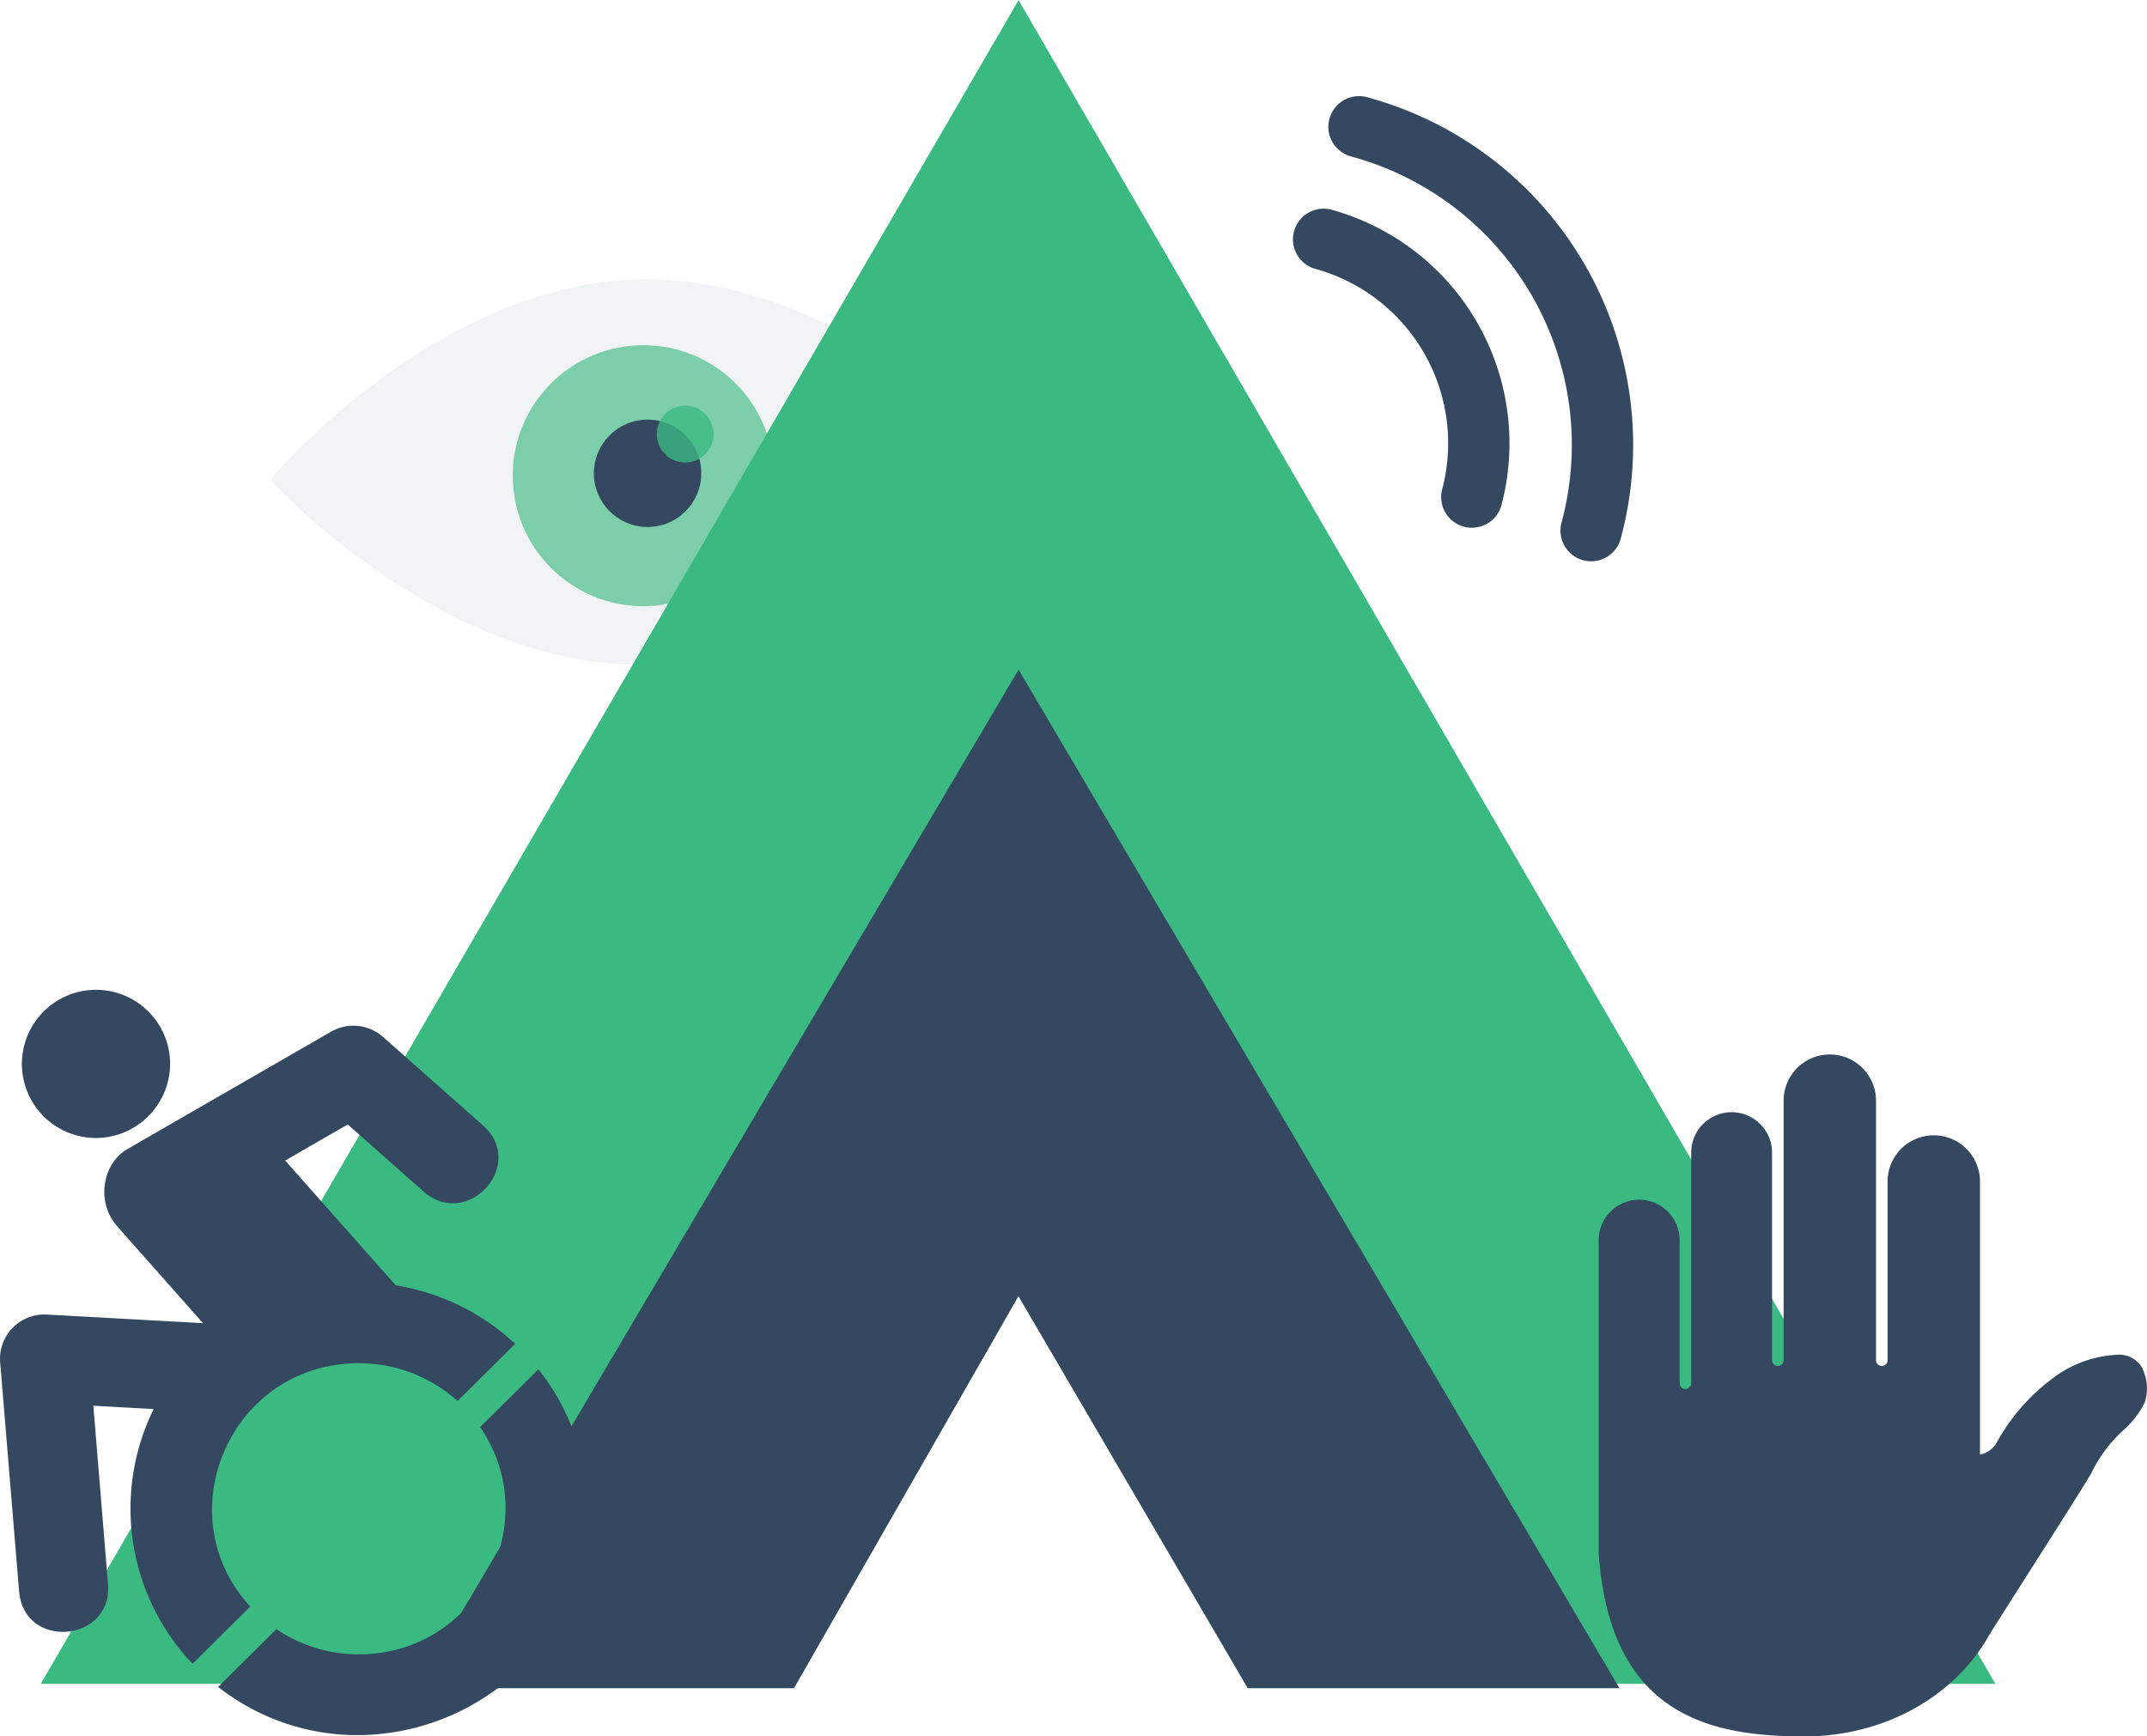 <svg xmlns="http://www.w3.org/2000/svg" width="478" height="386.701"><g style="mix-blend-mode:luminosity;isolation:isolate"><g transform="translate(60.129 62.223)"><path d="M0 44.642l166.374-3.465S128.235-.95 82.29.017 0 44.642 0 44.642zm0 0l166.374-3.465s-36.357 43.677-82.29 44.64S0 44.642 0 44.642z" fill="#34495f" fill-rule="evenodd" opacity=".07"/><circle cx="29.062" cy="29.062" r="29.062" transform="translate(54.031 14.651)" fill="#3ab982" opacity=".64"/><circle cx="11.953" cy="11.953" r="11.953" transform="translate(72.094 31.23)" fill="#34495f"/><circle cx="6.329" cy="6.329" r="6.329" transform="translate(86.09 28.123)" fill="#3ab982" opacity=".77"/></g><path d="M360.548 374.991H277.79l-51.043-87.3-49.975 87.3H9.077L226.75.065V0l.019.033.019-.033v.065l217.461 374.926zM226.923 148.418l-.135-.231z" fill="#3ab982"/><path d="M277.79 375.968l-51.043-87.3-49.975 87.3H92.778L226.75 149.163v-.064l.019.032.019-.032v.064l133.761 226.8z" fill="#34495f"/><g fill="#34495f" fill-rule="evenodd"><path d="M296.12 46.62a6.834 6.834 0 00-3.535 13.184 40.291 40.291 0 0128.46 49.3 6.834 6.834 0 0013.193 3.551A53.983 53.983 0 00296.12 46.62z"/><path d="M304.234 21.614a6.834 6.834 0 00-3.538 13.2 66.549 66.549 0 0147 81.409 6.83 6.83 0 1013.19 3.533 80.226 80.226 0 00-56.652-98.142z"/></g><path d="M476.888 304.575a5.873 5.873 0 00-5.277-2.882 25.7 25.7 0 00-13.467 4.432 44.954 44.954 0 00-13.584 15.078 5.422 5.422 0 01-3.745 2.736v-60.817a10.287 10.287 0 10-20.574 0v39.877a1.289 1.289 0 01-2.572 0v-57.88a10.287 10.287 0 10-20.574 0v57.88a1.289 1.289 0 01-2.572 0v-46.31a9 9 0 10-18 0v51.435a1.289 1.289 0 01-2.572 0v-32.15a9.016 9.016 0 00-18.027 0v69.919c2.487 35.956 24.544 40.808 45.793 40.808 17.6 0 33.439-8.737 41.215-22.69 1-1.623 3.715-5.885 6.931-10.944 8.044-12.634 14.781-23.249 15.808-25.134a31.15 31.15 0 017.156-9.5 19.784 19.784 0 004.7-6.183 10.19 10.19 0 00-.639-7.675z" fill="#34495f" fill-rule="evenodd"/><path d="M.033 303.357l4.216 51c1.079 13.194 20.882 11.379 19.8-1.589l-3.268-39.713 13.435.741a50.143 50.143 0 008.66 56.733l12.84-12.741c-18.921-20.651-4.281-54.2 24.182-54.2a32.7 32.7 0 0121.963 8.421l12.842-12.737a50.848 50.848 0 00-26.6-13.033l-24.607-27.782 13.92-8.04 16.863 14.913c9.8 8.688 23.071-6 13.235-14.718l-22.222-19.678a9.968 9.968 0 00-11.6-1.167s-45.521 26.227-45.587 26.292c-5.294 3.274-6.764 11.671-1.994 17.052l19.084 21.558-34.672-1.913a9.875 9.875 0 00-10.49 10.601zm21.209-49.925a16.5 16.5 0 1116.633-16.5 16.573 16.573 0 01-16.633 16.5zm58.626 114.989c26.339 0 41.633-29.371 27.025-50.605l12.974-12.871a49.623 49.623 0 0110.849 31.025c0 42.371-49.247 65.292-82.155 39.713l12.974-12.874a32.632 32.632 0 0018.333 5.612z" fill="#34495f"/></g></svg>